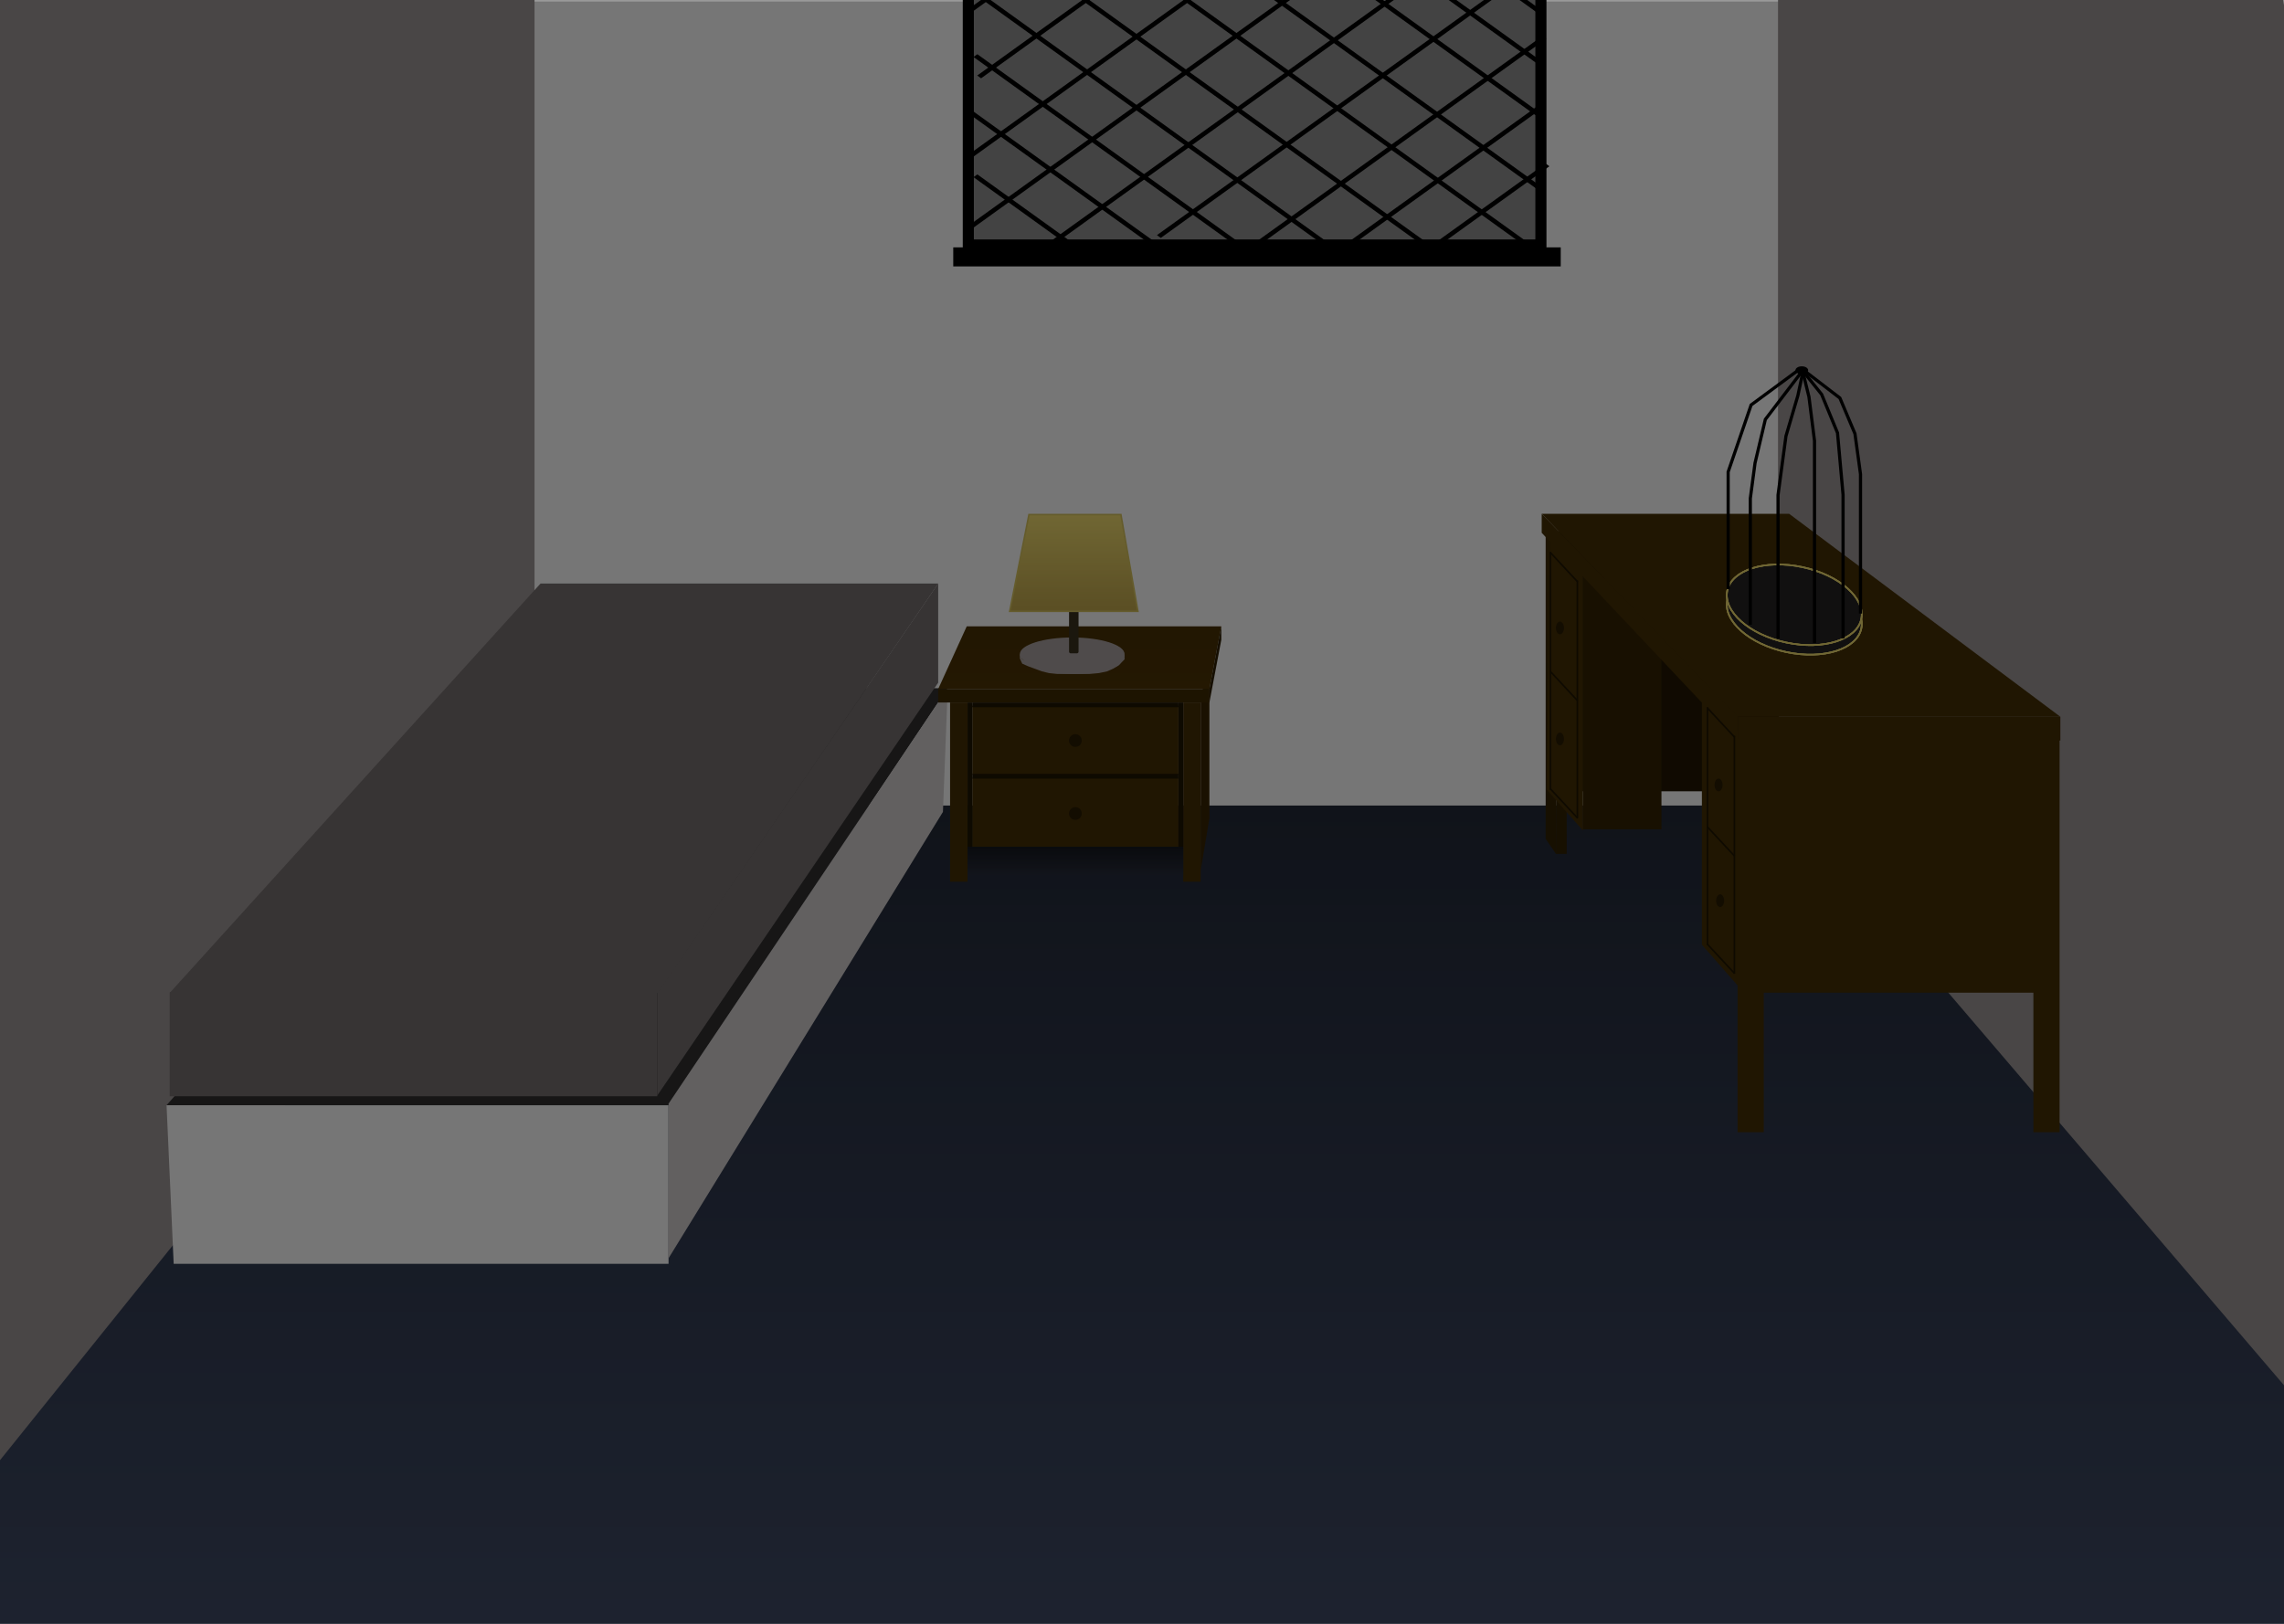 <svg width="1440" height="1024" viewBox="0 0 1440 1024" fill="none" xmlns="http://www.w3.org/2000/svg">
<rect x="0" y="0" width="1440" height="1024" fill="#333333" stroke="none"/>
<g clip-path="url(#clip0)">
<rect width="1440" height="1024" fill="white"/>
<path d="M330 1H1124V513H330V1Z" fill="#C4C4C4"/>
<path d="M0 0H337V512L-72 1020.5L0 0Z" fill="#797474"/>
<path d="M1121 0H1439.5L1599.5 1072L1121 512V0Z" fill="#797474"/>
<path d="M332 508H1127.5L1575 1031.5H-89L332 508Z" fill="url(#paint0_linear)"/>
<rect x="610.5" y="-51.5" width="361" height="206" fill="#707070" stroke="black" stroke-width="7"/>
<path d="M1121.5 335V499H975V335H1121.5Z" fill="#1A1101"/>
<path d="M1047.5 364V523H998V364H1047.5Z" fill="#281B02"/>
<line x1="601" y1="162" x2="984" y2="162" stroke="black" stroke-width="12"/>
<line y1="-1.5" x2="74.049" y2="-1.5" transform="matrix(0.812 0.584 -0.812 0.584 613.767 111.729)" stroke="black" stroke-width="3"/>
<line y1="-1.5" x2="145.503" y2="-1.5" transform="matrix(0.812 0.584 -0.812 0.584 608.176 69.809)" stroke="black" stroke-width="3"/>
<line y1="-1.5" x2="208.534" y2="-1.5" transform="matrix(0.812 0.584 -0.812 0.584 613.767 35.935)" stroke="black" stroke-width="3"/>
<line y1="-1.5" x2="278.046" y2="-1.5" transform="matrix(0.812 0.584 -0.812 0.584 613.767 -4.258)" stroke="black" stroke-width="3"/>
<line y1="-1.5" x2="305.85" y2="-1.5" transform="matrix(0.812 0.584 -0.812 0.584 658.45 -16.89)" stroke="black" stroke-width="3"/>
<line y1="-1.5" x2="291.948" y2="-1.5" transform="matrix(0.812 0.584 -0.812 0.584 725.475 -14.594)" stroke="black" stroke-width="3"/>
<line y1="-1.5" x2="236.339" y2="-1.5" transform="matrix(0.812 0.584 -0.812 0.584 776.542 -19.187)" stroke="black" stroke-width="3"/>
<line y1="-1.5" x2="180.73" y2="-1.5" transform="matrix(0.812 0.584 -0.812 0.584 821.225 -32.968)" stroke="black" stroke-width="3"/>
<line y1="-1.5" x2="97.316" y2="-1.5" transform="matrix(0.812 0.584 -0.812 0.584 889.846 -16.89)" stroke="black" stroke-width="3"/>
<line y1="-1.5" x2="41.707" y2="-1.5" transform="matrix(0.812 0.584 -0.812 0.584 934.529 -16.89)" stroke="black" stroke-width="3"/>
<line y1="-1.5" x2="97.316" y2="-1.5" transform="matrix(0.812 -0.584 0.812 0.584 897.825 161.681)" stroke="black" stroke-width="3"/>
<line y1="-1.5" x2="152.925" y2="-1.5" transform="matrix(0.812 -0.584 0.812 0.584 848.354 157.414)" stroke="black" stroke-width="3"/>
<line y1="-1.5" x2="236.339" y2="-1.5" transform="matrix(0.812 -0.584 0.812 0.584 782.925 162.497)" stroke="black" stroke-width="3"/>
<line y1="-1.5" x2="278.046" y2="-1.5" transform="matrix(0.812 -0.584 0.812 0.584 731.858 150.028)" stroke="black" stroke-width="3"/>
<line y1="-1.5" x2="333.655" y2="-1.5" transform="matrix(0.812 -0.584 0.812 0.584 663.238 155.03)" stroke="black" stroke-width="3"/>
<line y1="-1.5" x2="333.655" y2="-1.5" transform="matrix(0.812 -0.584 0.812 0.584 613.767 143.546)" stroke="black" stroke-width="3"/>
<line y1="-1.5" x2="333.655" y2="-1.5" transform="matrix(0.812 -0.584 0.812 0.584 613.767 98.759)" stroke="black" stroke-width="3"/>
<line y1="-1.5" x2="333.655" y2="-1.5" transform="matrix(0.812 -0.584 0.812 0.584 618.554 49.378)" stroke="black" stroke-width="3"/>
<line y1="-1.5" x2="333.655" y2="-1.5" transform="matrix(0.812 -0.584 0.812 0.584 613.767 6.888)" stroke="black" stroke-width="3"/>
<path d="M336.5 434H597.5L421.5 697H105L336.5 434Z" fill="#262525"/>
<path d="M105 697H421.5V797H109.5L105 697Z" fill="#C4C4C4"/>
<path d="M757 443L762.5 408.5V516L757 549V443Z" fill="#2C1D02"/>
<path d="M597.5 434L594.5 512L421.5 793.5V696L597.5 434Z" fill="#A3A0A0"/>
<path d="M340.795 368H591.503L414.913 626.169H107L340.795 368Z" fill="#5B5656"/>
<rect x="107" y="625.672" width="307.415" height="65.662" fill="#5B5656"/>
<path d="M591.503 368V430.5L414.415 690.836V626.169L591.503 368Z" fill="#5B5656"/>
<path d="M609.5 395H770L762.5 434.5H591.5L609.5 395Z" fill="url(#paint1_linear)"/>
<path d="M1128 324L1299 452H1095.5L972 324H1128Z" fill="#352403"/>
<path d="M1296 465V626H1111V465H1296Z" fill="#352403"/>
<path d="M1096 460.649V622L1073 595.748V442L1096 460.649Z" fill="#352403"/>
<path d="M981 341.5V538.5L974.5 529V335L981 341.5Z" fill="url(#paint2_linear)"/>
<path d="M987.75 341.5V538.5H981L981.25 341.75L987.75 341.5Z" fill="url(#paint3_linear)"/>
<path d="M998 362.649V523.736L975 497.748L977.5 340.5L998 362.649Z" fill="#352403"/>
<path d="M1112 466V714H1095.5V466H1112Z" fill="#352403"/>
<path d="M1298.5 466V714H1282V466H1298.5Z" fill="#352403"/>
<path d="M972 324L1096 452V467.5L972 336V324Z" fill="#352403"/>
<path d="M1096 452H1299V467H1096V452Z" fill="#352403"/>
<path d="M613 445H743V488.5H613V445Z" fill="#352403"/>
<path d="M613 490.5H743V534H613V490.5Z" fill="#352403"/>
<path d="M591.5 434.5H762.434V443H591.5L591.5 434.5Z" fill="#312102"/>
<path d="M746 443H757V556H746V443Z" fill="#352403"/>
<path d="M743 443H746V534H743V443Z" fill="#181001"/>
<path d="M977 348H978V498H977V348Z" fill="#181001"/>
<path d="M1076 446H1077V596H1076V446Z" fill="#181001"/>
<path d="M994 366H995V516H994V366Z" fill="#181001"/>
<path d="M1093 464H1094V614H1093V464Z" fill="#181001"/>
<path d="M977 348.681L977.732 348L995.005 366.571L994.272 367.252L977 348.681Z" fill="#181001"/>
<path d="M1076 446.681L1076.73 446L1094 464.571L1093.27 465.252L1076 446.681Z" fill="#181001"/>
<path d="M977 423.681L977.732 423L995.005 441.571L994.272 442.252L977 423.681Z" fill="#181001"/>
<path d="M1076 521.681L1076.73 521L1094 539.571L1093.27 540.252L1076 521.681Z" fill="#181001"/>
<path d="M977 497.681L977.732 497L995.005 515.571L994.272 516.252L977 497.681Z" fill="#181001"/>
<path d="M1076 595.681L1076.73 595L1094 613.571L1093.27 614.252L1076 595.681Z" fill="#181001"/>
<path d="M610 443H613V534H610V443Z" fill="#181001"/>
<path d="M743 488V491H613V488H743Z" fill="#181001"/>
<path d="M743 443V446H613V443H743Z" fill="#181001"/>
<path d="M599 443H610V556H599V443Z" fill="#352403"/>
<path d="M762.5 434.5L770 395V403.5L762.5 443V434.5Z" fill="#231801"/>
<rect x="610" y="534" width="136" height="18" fill="url(#paint4_linear)"/>
<circle cx="678" cy="467" r="4" fill="#1F1502"/>
<ellipse cx="983.5" cy="396" rx="2.5" ry="4" fill="#1F1502"/>
<ellipse cx="983.5" cy="466" rx="2.5" ry="4" fill="#1F1502"/>
<ellipse cx="1084.5" cy="568" rx="2.5" ry="4" fill="#1F1502"/>
<ellipse cx="1083.5" cy="495" rx="2.5" ry="4" fill="#1F1502"/>
<circle cx="678" cy="513" r="4" fill="#1F1502"/>
<ellipse cx="677.5" cy="416.5" rx="29.5" ry="8.5" fill="#847D7D"/>
<ellipse cx="676" cy="412.5" rx="33" ry="10.5" fill="#847D7D"/>
<path d="M643 412L644.467 415.792L648.133 417.417L652.533 419.583L656.933 421.208L661.333 422.292L666.467 422.833H677.467H687L692.867 422.292L698 421.208L701.667 419.583L705.333 417.417L709 412.542V415.792L705.333 419.583L701.667 421.75L698 423.375L692.867 424.458L687 425H682.6H677.467H671.6H666.467L661.333 424.458L656.933 423.375L652.533 421.75L648.133 420.125L644.467 418.5L643 415.25V412Z" fill="#847D7D"/>
<rect x="674" y="382" width="6" height="30" rx="1" fill="#2D2718"/>
<path d="M636.609 385.5L648.747 324.5H706.695L717.405 385.5H636.609Z" fill="url(#paint5_linear)" stroke="#A79849"/>
<path d="M1173.5 396.356C1172.13 402.81 1166.26 407.773 1157.68 410.504C1149.11 413.229 1137.94 413.687 1126.2 411.2C1114.47 408.714 1104.45 403.764 1097.72 397.798C1090.98 391.82 1087.63 384.903 1089 378.449C1090.36 371.995 1096.23 367.032 1104.82 364.301C1113.39 361.576 1124.56 361.118 1136.29 363.605C1148.02 366.091 1158.05 371.041 1164.78 377.007C1171.52 382.985 1174.87 389.902 1173.5 396.356Z" fill="#1C1A1A"/>
<path d="M1173.5 396.356C1172.13 402.81 1166.26 407.773 1157.68 410.504C1149.11 413.229 1137.94 413.687 1126.2 411.2C1114.47 408.714 1104.45 403.764 1097.72 397.798C1090.98 391.82 1087.63 384.903 1089 378.449C1090.36 371.995 1096.23 367.032 1104.82 364.301C1113.39 361.576 1124.56 361.118 1136.29 363.605C1148.02 366.091 1158.05 371.041 1164.78 377.007C1171.52 382.985 1174.87 389.902 1173.5 396.356Z" stroke="#BBAB56"/>
<path d="M1173.5 396.356C1172.13 402.81 1166.26 407.773 1157.68 410.504C1149.11 413.229 1137.94 413.687 1126.2 411.2C1114.47 408.714 1104.45 403.764 1097.72 397.798C1090.98 391.82 1087.63 384.903 1089 378.449C1090.36 371.995 1096.23 367.032 1104.82 364.301C1113.39 361.576 1124.56 361.118 1136.29 363.605C1148.02 366.091 1158.05 371.041 1164.78 377.007C1171.52 382.985 1174.87 389.902 1173.5 396.356Z" stroke="#BBAB56"/>
<path d="M1173.5 396.356C1172.13 402.81 1166.26 407.773 1157.68 410.504C1149.11 413.229 1137.94 413.687 1126.2 411.2C1114.47 408.714 1104.45 403.764 1097.72 397.798C1090.98 391.82 1087.63 384.903 1089 378.449C1090.36 371.995 1096.23 367.032 1104.82 364.301C1113.39 361.576 1124.56 361.118 1136.29 363.605C1148.02 366.091 1158.05 371.041 1164.78 377.007C1171.52 382.985 1174.87 389.902 1173.5 396.356Z" stroke="#BBAB56"/>
<path d="M1173.5 390.352C1172.13 396.807 1166.26 401.77 1157.68 404.502C1149.11 407.228 1137.94 407.686 1126.21 405.201C1114.47 402.715 1104.45 397.767 1097.72 391.8C1090.98 385.823 1087.63 378.907 1089 372.453C1090.36 365.999 1096.23 361.035 1104.82 358.304C1113.38 355.578 1124.56 355.119 1136.29 357.604C1148.02 360.09 1158.05 365.039 1164.78 371.005C1171.52 376.982 1174.87 383.898 1173.5 390.352Z" fill="#1C1A1A"/>
<path d="M1173.5 390.352C1172.13 396.807 1166.26 401.77 1157.68 404.502C1149.11 407.228 1137.94 407.686 1126.21 405.201C1114.47 402.715 1104.45 397.767 1097.72 391.8C1090.98 385.823 1087.63 378.907 1089 372.453C1090.36 365.999 1096.23 361.035 1104.82 358.304C1113.38 355.578 1124.56 355.119 1136.29 357.604C1148.02 360.09 1158.05 365.039 1164.78 371.005C1171.52 376.982 1174.87 383.898 1173.5 390.352Z" stroke="#BBAB56"/>
<path d="M1173.5 390.352C1172.13 396.807 1166.26 401.77 1157.68 404.502C1149.11 407.228 1137.94 407.686 1126.21 405.201C1114.47 402.715 1104.45 397.767 1097.72 391.8C1090.98 385.823 1087.63 378.907 1089 372.453C1090.36 365.999 1096.23 361.035 1104.82 358.304C1113.38 355.578 1124.56 355.119 1136.29 357.604C1148.02 360.09 1158.05 365.039 1164.78 371.005C1171.52 376.982 1174.87 383.898 1173.5 390.352Z" stroke="#BBAB56"/>
<path d="M1173.5 390.352C1172.13 396.807 1166.26 401.77 1157.68 404.502C1149.11 407.228 1137.94 407.686 1126.21 405.201C1114.47 402.715 1104.45 397.767 1097.72 391.8C1090.98 385.823 1087.63 378.907 1089 372.453C1090.36 365.999 1096.23 361.035 1104.82 358.304C1113.38 355.578 1124.56 355.119 1136.29 357.604C1148.02 360.09 1158.05 365.039 1164.78 371.005C1171.52 376.982 1174.87 383.898 1173.5 390.352Z" stroke="#BBAB56"/>
<path d="M1089.57 371.493L1089.55 297.6L1096.79 276.489L1104.03 255.378L1133 234" stroke="black" stroke-width="2"/>
<path d="M1173 386.947L1173 299L1169.5 273.5L1160 251L1138.5 234.5" stroke="black" stroke-width="2"/>
<ellipse cx="1136" cy="233.5" rx="4" ry="2.5" fill="black"/>
<path d="M1103.53 394L1103.53 314.285L1106.5 292L1113 264.5L1135.5 235" stroke="black" stroke-width="2"/>
<path d="M1162 402.496L1162 312L1158.5 273L1148.5 248.715L1137.5 235" stroke="black" stroke-width="2"/>
<path d="M1144 405.5L1144 314.5L1144 278L1140.5 250.277L1136.5 234" stroke="black" stroke-width="2"/>
<path d="M1121 402.687L1121 312.191L1126 275L1133.5 249.5L1136.5 235.5" stroke="black" stroke-width="2"/>
<rect x="-46" y="-30" width="1519" height="1080" fill="black" fill-opacity="0.4"/>
</g>
<defs>
<linearGradient id="paint0_linear" x1="743" y1="508" x2="743" y2="1031.5" gradientUnits="userSpaceOnUse">
<stop stop-color="#1B202B"/>
<stop offset="0.479" stop-color="#252C3D"/>
<stop offset="1" stop-color="#313A4F"/>
</linearGradient>
<linearGradient id="paint1_linear" x1="680.75" y1="395" x2="680.75" y2="434.5" gradientUnits="userSpaceOnUse">
<stop stop-color="#382603"/>
<stop offset="1" stop-color="#3C2803"/>
</linearGradient>
<linearGradient id="paint2_linear" x1="981.125" y1="335" x2="981.125" y2="538.5" gradientUnits="userSpaceOnUse">
<stop stop-color="#312203"/>
<stop offset="1" stop-color="#261A02"/>
</linearGradient>
<linearGradient id="paint3_linear" x1="981.125" y1="335" x2="981.125" y2="538.5" gradientUnits="userSpaceOnUse">
<stop stop-color="#312203"/>
<stop offset="1" stop-color="#261A02"/>
</linearGradient>
<linearGradient id="paint4_linear" x1="678" y1="534" x2="678" y2="552" gradientUnits="userSpaceOnUse">
<stop stop-color="#101217"/>
<stop offset="1" stop-color="#1E222E"/>
</linearGradient>
<linearGradient id="paint5_linear" x1="677" y1="324" x2="677" y2="386" gradientUnits="userSpaceOnUse">
<stop stop-color="#BBAB56"/>
<stop offset="1" stop-color="#96823B"/>
</linearGradient>
<clipPath id="clip0">
<rect width="1440" height="1024" fill="white"/>
</clipPath>
</defs>
</svg>
